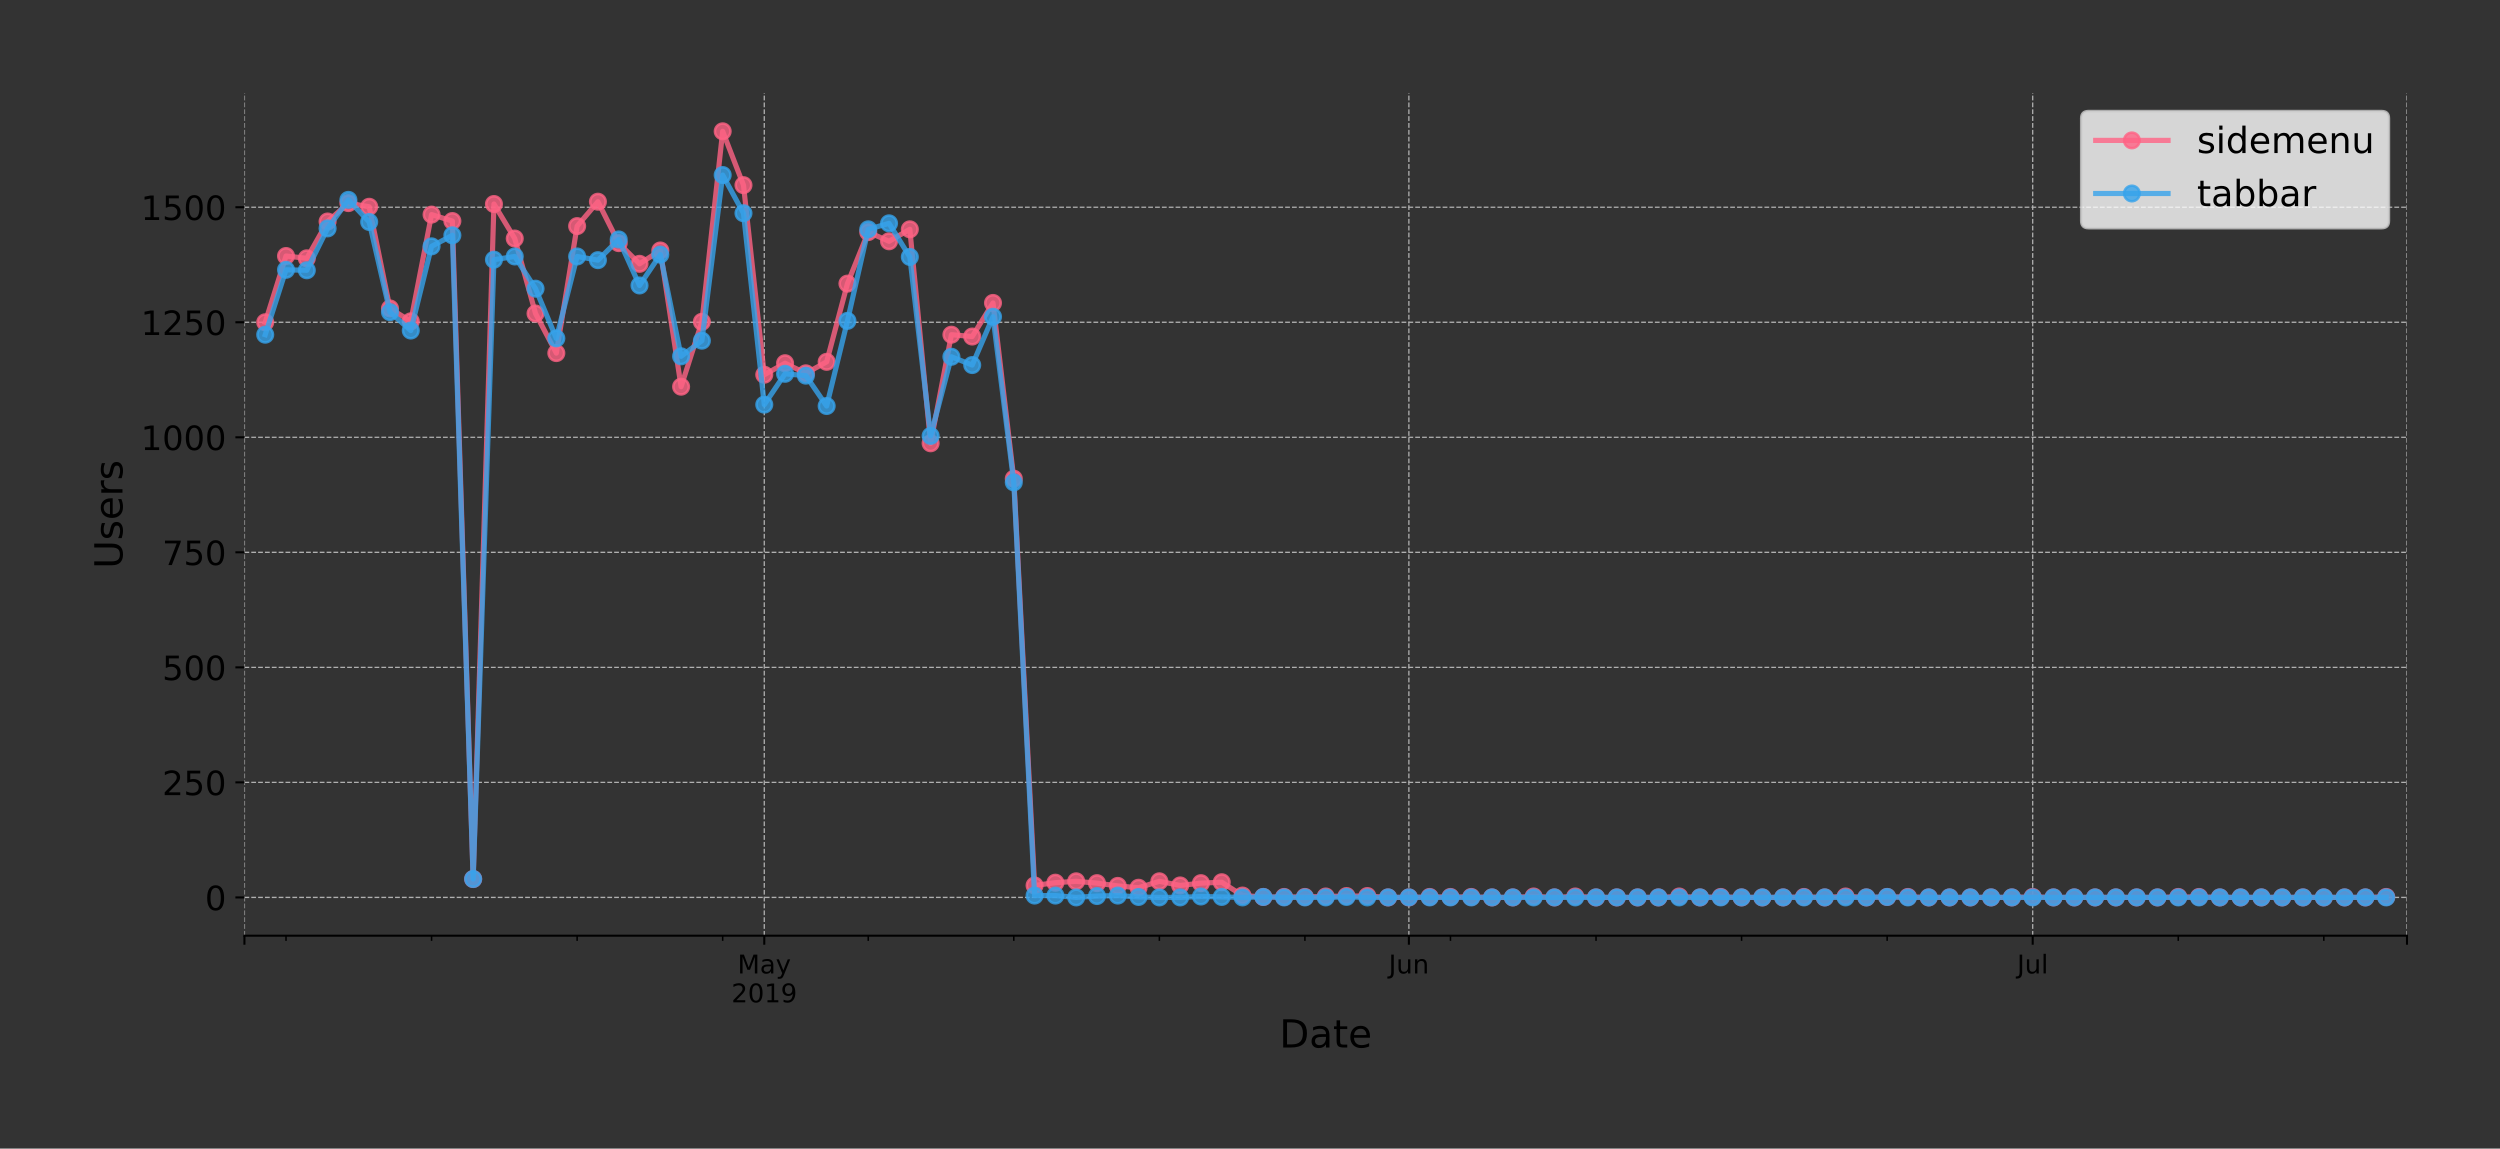 <?xml version="1.0" encoding="utf-8" standalone="no"?>
<!DOCTYPE svg PUBLIC "-//W3C//DTD SVG 1.1//EN"
  "http://www.w3.org/Graphics/SVG/1.1/DTD/svg11.dtd">
<!-- Created with matplotlib (https://matplotlib.org/) -->
<svg height="444.553pt" version="1.1" viewBox="0 0 967.602 444.553" width="967.602pt" xmlns="http://www.w3.org/2000/svg" xmlns:xlink="http://www.w3.org/1999/xlink">
 <rect x="0" y="0" width="967.602" height="444.553" fill="#333333" stroke="none"/>
 <defs>
  <style type="text/css">
*{stroke-linecap:butt;stroke-linejoin:round;}
  </style>
 </defs>
 <g id="figure_1">
  <g id="patch_1">
   <path d="M 0 444.553 
L 967.602 444.553 
L 967.602 -0 
L 0 -0 
z
" style="fill:none;"/>
  </g>
  <g id="axes_1">
   <g id="patch_2">
    <path d="M 94.602 362.16 
L 931.602 362.16 
L 931.602 36 
L 94.602 36 
z
" style="fill:none;"/>
   </g>
   <g id="matplotlib.axis_1">
    <g id="xtick_1">
     <g id="line2d_1">
      <path clip-path="url(#p6d62bf6102)" d="M 94.602 362.16 
L 94.602 36 
" style="fill:none;stroke:#b0b0b0;stroke-dasharray:1.85,0.8;stroke-dashoffset:0;stroke-width:0.5;"/>
     </g>
     <g id="line2d_2">
      <defs>
       <path d="M 0 0 
L 0 3.5 
" id="med7c9cd3b5" style="stroke:#000000;stroke-width:0.8;"/>
      </defs>
      <g>
       <use style="stroke:#000000;stroke-width:0.8;" x="94.602" xlink:href="#med7c9cd3b5" y="362.16"/>
      </g>
     </g>
    </g>
    <g id="xtick_2">
     <g id="line2d_3">
      <path clip-path="url(#p6d62bf6102)" d="M 295.804 362.16 
L 295.804 36 
" style="fill:none;stroke:#b0b0b0;stroke-dasharray:1.85,0.8;stroke-dashoffset:0;stroke-width:0.5;"/>
     </g>
     <g id="line2d_4">
      <g>
       <use style="stroke:#000000;stroke-width:0.8;" x="295.804" xlink:href="#med7c9cd3b5" y="362.16"/>
      </g>
     </g>
     <g id="text_1">
      <!-- May -->
      <defs>
       <path d="M 9.812 72.906 
L 24.516 72.906 
L 43.109 23.297 
L 61.812 72.906 
L 76.516 72.906 
L 76.516 0 
L 66.891 0 
L 66.891 64.016 
L 48.094 14.016 
L 38.188 14.016 
L 19.391 64.016 
L 19.391 0 
L 9.812 0 
z
" id="DejaVuSans-77"/>
       <path d="M 34.281 27.484 
Q 23.391 27.484 19.188 25 
Q 14.984 22.516 14.984 16.5 
Q 14.984 11.719 18.141 8.906 
Q 21.297 6.109 26.703 6.109 
Q 34.188 6.109 38.703 11.406 
Q 43.219 16.703 43.219 25.484 
L 43.219 27.484 
z
M 52.203 31.203 
L 52.203 0 
L 43.219 0 
L 43.219 8.297 
Q 40.141 3.328 35.547 0.953 
Q 30.953 -1.422 24.312 -1.422 
Q 15.922 -1.422 10.953 3.297 
Q 6 8.016 6 15.922 
Q 6 25.141 12.172 29.828 
Q 18.359 34.516 30.609 34.516 
L 43.219 34.516 
L 43.219 35.406 
Q 43.219 41.609 39.141 45 
Q 35.062 48.391 27.688 48.391 
Q 23 48.391 18.547 47.266 
Q 14.109 46.141 10.016 43.891 
L 10.016 52.203 
Q 14.938 54.109 19.578 55.047 
Q 24.219 56 28.609 56 
Q 40.484 56 46.344 49.844 
Q 52.203 43.703 52.203 31.203 
z
" id="DejaVuSans-97"/>
       <path d="M 32.172 -5.078 
Q 28.375 -14.844 24.75 -17.812 
Q 21.141 -20.797 15.094 -20.797 
L 7.906 -20.797 
L 7.906 -13.281 
L 13.188 -13.281 
Q 16.891 -13.281 18.938 -11.516 
Q 21 -9.766 23.484 -3.219 
L 25.094 0.875 
L 2.984 54.688 
L 12.5 54.688 
L 29.594 11.922 
L 46.688 54.688 
L 56.203 54.688 
z
" id="DejaVuSans-121"/>
      </defs>
      <g transform="translate(285.467 376.758)scale(0.1 -0.1)">
       <use xlink:href="#DejaVuSans-77"/>
       <use x="86.279" xlink:href="#DejaVuSans-97"/>
       <use x="147.559" xlink:href="#DejaVuSans-121"/>
      </g>
      <!-- 2019 -->
      <defs>
       <path d="M 19.188 8.297 
L 53.609 8.297 
L 53.609 0 
L 7.328 0 
L 7.328 8.297 
Q 12.938 14.109 22.625 23.891 
Q 32.328 33.688 34.812 36.531 
Q 39.547 41.844 41.422 45.531 
Q 43.312 49.219 43.312 52.781 
Q 43.312 58.594 39.234 62.25 
Q 35.156 65.922 28.609 65.922 
Q 23.969 65.922 18.812 64.312 
Q 13.672 62.703 7.812 59.422 
L 7.812 69.391 
Q 13.766 71.781 18.938 73 
Q 24.125 74.219 28.422 74.219 
Q 39.75 74.219 46.484 68.547 
Q 53.219 62.891 53.219 53.422 
Q 53.219 48.922 51.531 44.891 
Q 49.859 40.875 45.406 35.406 
Q 44.188 33.984 37.641 27.219 
Q 31.109 20.453 19.188 8.297 
z
" id="DejaVuSans-50"/>
       <path d="M 31.781 66.406 
Q 24.172 66.406 20.328 58.906 
Q 16.5 51.422 16.5 36.375 
Q 16.5 21.391 20.328 13.891 
Q 24.172 6.391 31.781 6.391 
Q 39.453 6.391 43.281 13.891 
Q 47.125 21.391 47.125 36.375 
Q 47.125 51.422 43.281 58.906 
Q 39.453 66.406 31.781 66.406 
z
M 31.781 74.219 
Q 44.047 74.219 50.516 64.516 
Q 56.984 54.828 56.984 36.375 
Q 56.984 17.969 50.516 8.266 
Q 44.047 -1.422 31.781 -1.422 
Q 19.531 -1.422 13.062 8.266 
Q 6.594 17.969 6.594 36.375 
Q 6.594 54.828 13.062 64.516 
Q 19.531 74.219 31.781 74.219 
z
" id="DejaVuSans-48"/>
       <path d="M 12.406 8.297 
L 28.516 8.297 
L 28.516 63.922 
L 10.984 60.406 
L 10.984 69.391 
L 28.422 72.906 
L 38.281 72.906 
L 38.281 8.297 
L 54.391 8.297 
L 54.391 0 
L 12.406 0 
z
" id="DejaVuSans-49"/>
       <path d="M 10.984 1.516 
L 10.984 10.5 
Q 14.703 8.734 18.5 7.812 
Q 22.312 6.891 25.984 6.891 
Q 35.75 6.891 40.891 13.453 
Q 46.047 20.016 46.781 33.406 
Q 43.953 29.203 39.594 26.953 
Q 35.25 24.703 29.984 24.703 
Q 19.047 24.703 12.672 31.312 
Q 6.297 37.938 6.297 49.422 
Q 6.297 60.641 12.938 67.422 
Q 19.578 74.219 30.609 74.219 
Q 43.266 74.219 49.922 64.516 
Q 56.594 54.828 56.594 36.375 
Q 56.594 19.141 48.406 8.859 
Q 40.234 -1.422 26.422 -1.422 
Q 22.703 -1.422 18.891 -0.688 
Q 15.094 0.047 10.984 1.516 
z
M 30.609 32.422 
Q 37.25 32.422 41.125 36.953 
Q 45.016 41.5 45.016 49.422 
Q 45.016 57.281 41.125 61.844 
Q 37.25 66.406 30.609 66.406 
Q 23.969 66.406 20.094 61.844 
Q 16.219 57.281 16.219 49.422 
Q 16.219 41.5 20.094 36.953 
Q 23.969 32.422 30.609 32.422 
z
" id="DejaVuSans-57"/>
      </defs>
      <g transform="translate(283.079 387.956)scale(0.1 -0.1)">
       <use xlink:href="#DejaVuSans-50"/>
       <use x="63.623" xlink:href="#DejaVuSans-48"/>
       <use x="127.246" xlink:href="#DejaVuSans-49"/>
       <use x="190.869" xlink:href="#DejaVuSans-57"/>
      </g>
     </g>
    </g>
    <g id="xtick_3">
     <g id="line2d_5">
      <path clip-path="url(#p6d62bf6102)" d="M 545.294 362.16 
L 545.294 36 
" style="fill:none;stroke:#b0b0b0;stroke-dasharray:1.85,0.8;stroke-dashoffset:0;stroke-width:0.5;"/>
     </g>
     <g id="line2d_6">
      <g>
       <use style="stroke:#000000;stroke-width:0.8;" x="545.294" xlink:href="#med7c9cd3b5" y="362.16"/>
      </g>
     </g>
     <g id="text_2">
      <!-- Jun -->
      <defs>
       <path d="M 9.812 72.906 
L 19.672 72.906 
L 19.672 5.078 
Q 19.672 -8.109 14.672 -14.062 
Q 9.672 -20.016 -1.422 -20.016 
L -5.172 -20.016 
L -5.172 -11.719 
L -2.094 -11.719 
Q 4.438 -11.719 7.125 -8.047 
Q 9.812 -4.391 9.812 5.078 
z
" id="DejaVuSans-74"/>
       <path d="M 8.5 21.578 
L 8.5 54.688 
L 17.484 54.688 
L 17.484 21.922 
Q 17.484 14.156 20.5 10.266 
Q 23.531 6.391 29.594 6.391 
Q 36.859 6.391 41.078 11.031 
Q 45.312 15.672 45.312 23.688 
L 45.312 54.688 
L 54.297 54.688 
L 54.297 0 
L 45.312 0 
L 45.312 8.406 
Q 42.047 3.422 37.719 1 
Q 33.406 -1.422 27.688 -1.422 
Q 18.266 -1.422 13.375 4.438 
Q 8.5 10.297 8.5 21.578 
z
M 31.109 56 
z
" id="DejaVuSans-117"/>
       <path d="M 54.891 33.016 
L 54.891 0 
L 45.906 0 
L 45.906 32.719 
Q 45.906 40.484 42.875 44.328 
Q 39.844 48.188 33.797 48.188 
Q 26.516 48.188 22.312 43.547 
Q 18.109 38.922 18.109 30.906 
L 18.109 0 
L 9.078 0 
L 9.078 54.688 
L 18.109 54.688 
L 18.109 46.188 
Q 21.344 51.125 25.703 53.562 
Q 30.078 56 35.797 56 
Q 45.219 56 50.047 50.172 
Q 54.891 44.344 54.891 33.016 
z
" id="DejaVuSans-110"/>
      </defs>
      <g transform="translate(537.482 376.758)scale(0.1 -0.1)">
       <use xlink:href="#DejaVuSans-74"/>
       <use x="29.492" xlink:href="#DejaVuSans-117"/>
       <use x="92.871" xlink:href="#DejaVuSans-110"/>
      </g>
     </g>
    </g>
    <g id="xtick_4">
     <g id="line2d_7">
      <path clip-path="url(#p6d62bf6102)" d="M 786.737 362.16 
L 786.737 36 
" style="fill:none;stroke:#b0b0b0;stroke-dasharray:1.85,0.8;stroke-dashoffset:0;stroke-width:0.5;"/>
     </g>
     <g id="line2d_8">
      <g>
       <use style="stroke:#000000;stroke-width:0.8;" x="786.737" xlink:href="#med7c9cd3b5" y="362.16"/>
      </g>
     </g>
     <g id="text_3">
      <!-- Jul -->
      <defs>
       <path d="M 9.422 75.984 
L 18.406 75.984 
L 18.406 0 
L 9.422 0 
z
" id="DejaVuSans-108"/>
      </defs>
      <g transform="translate(780.704 376.758)scale(0.1 -0.1)">
       <use xlink:href="#DejaVuSans-74"/>
       <use x="29.492" xlink:href="#DejaVuSans-117"/>
       <use x="92.871" xlink:href="#DejaVuSans-108"/>
      </g>
     </g>
    </g>
    <g id="xtick_5">
     <g id="line2d_9">
      <path clip-path="url(#p6d62bf6102)" d="M 931.602 362.16 
L 931.602 36 
" style="fill:none;stroke:#b0b0b0;stroke-dasharray:1.85,0.8;stroke-dashoffset:0;stroke-width:0.5;"/>
     </g>
     <g id="line2d_10">
      <g>
       <use style="stroke:#000000;stroke-width:0.8;" x="931.602" xlink:href="#med7c9cd3b5" y="362.16"/>
      </g>
     </g>
    </g>
    <g id="xtick_6">
     <g id="line2d_11">
      <defs>
       <path d="M 0 0 
L 0 2 
" id="me466ee2ce5" style="stroke:#000000;stroke-width:0.6;"/>
      </defs>
      <g>
       <use style="stroke:#000000;stroke-width:0.6;" x="110.698" xlink:href="#me466ee2ce5" y="362.16"/>
      </g>
     </g>
    </g>
    <g id="xtick_7">
     <g id="line2d_12">
      <g>
       <use style="stroke:#000000;stroke-width:0.6;" x="167.035" xlink:href="#me466ee2ce5" y="362.16"/>
      </g>
     </g>
    </g>
    <g id="xtick_8">
     <g id="line2d_13">
      <g>
       <use style="stroke:#000000;stroke-width:0.6;" x="223.371" xlink:href="#me466ee2ce5" y="362.16"/>
      </g>
     </g>
    </g>
    <g id="xtick_9">
     <g id="line2d_14">
      <g>
       <use style="stroke:#000000;stroke-width:0.6;" x="279.708" xlink:href="#me466ee2ce5" y="362.16"/>
      </g>
     </g>
    </g>
    <g id="xtick_10">
     <g id="line2d_15">
      <g>
       <use style="stroke:#000000;stroke-width:0.6;" x="336.044" xlink:href="#me466ee2ce5" y="362.16"/>
      </g>
     </g>
    </g>
    <g id="xtick_11">
     <g id="line2d_16">
      <g>
       <use style="stroke:#000000;stroke-width:0.6;" x="392.381" xlink:href="#me466ee2ce5" y="362.16"/>
      </g>
     </g>
    </g>
    <g id="xtick_12">
     <g id="line2d_17">
      <g>
       <use style="stroke:#000000;stroke-width:0.6;" x="448.718" xlink:href="#me466ee2ce5" y="362.16"/>
      </g>
     </g>
    </g>
    <g id="xtick_13">
     <g id="line2d_18">
      <g>
       <use style="stroke:#000000;stroke-width:0.6;" x="505.054" xlink:href="#me466ee2ce5" y="362.16"/>
      </g>
     </g>
    </g>
    <g id="xtick_14">
     <g id="line2d_19">
      <g>
       <use style="stroke:#000000;stroke-width:0.6;" x="561.391" xlink:href="#me466ee2ce5" y="362.16"/>
      </g>
     </g>
    </g>
    <g id="xtick_15">
     <g id="line2d_20">
      <g>
       <use style="stroke:#000000;stroke-width:0.6;" x="617.727" xlink:href="#me466ee2ce5" y="362.16"/>
      </g>
     </g>
    </g>
    <g id="xtick_16">
     <g id="line2d_21">
      <g>
       <use style="stroke:#000000;stroke-width:0.6;" x="674.064" xlink:href="#me466ee2ce5" y="362.16"/>
      </g>
     </g>
    </g>
    <g id="xtick_17">
     <g id="line2d_22">
      <g>
       <use style="stroke:#000000;stroke-width:0.6;" x="730.4" xlink:href="#me466ee2ce5" y="362.16"/>
      </g>
     </g>
    </g>
    <g id="xtick_18">
     <g id="line2d_23">
      <g>
       <use style="stroke:#000000;stroke-width:0.6;" x="843.073" xlink:href="#me466ee2ce5" y="362.16"/>
      </g>
     </g>
    </g>
    <g id="xtick_19">
     <g id="line2d_24">
      <g>
       <use style="stroke:#000000;stroke-width:0.6;" x="899.41" xlink:href="#me466ee2ce5" y="362.16"/>
      </g>
     </g>
    </g>
    <g id="text_4">
     <!-- Date -->
     <defs>
      <path d="M 19.672 64.797 
L 19.672 8.109 
L 31.594 8.109 
Q 46.688 8.109 53.688 14.938 
Q 60.688 21.781 60.688 36.531 
Q 60.688 51.172 53.688 57.984 
Q 46.688 64.797 31.594 64.797 
z
M 9.812 72.906 
L 30.078 72.906 
Q 51.266 72.906 61.172 64.094 
Q 71.094 55.281 71.094 36.531 
Q 71.094 17.672 61.125 8.828 
Q 51.172 0 30.078 0 
L 9.812 0 
z
" id="DejaVuSans-68"/>
      <path d="M 18.312 70.219 
L 18.312 54.688 
L 36.812 54.688 
L 36.812 47.703 
L 18.312 47.703 
L 18.312 18.016 
Q 18.312 11.328 20.141 9.422 
Q 21.969 7.516 27.594 7.516 
L 36.812 7.516 
L 36.812 0 
L 27.594 0 
Q 17.188 0 13.234 3.875 
Q 9.281 7.766 9.281 18.016 
L 9.281 47.703 
L 2.688 47.703 
L 2.688 54.688 
L 9.281 54.688 
L 9.281 70.219 
z
" id="DejaVuSans-116"/>
      <path d="M 56.203 29.594 
L 56.203 25.203 
L 14.891 25.203 
Q 15.484 15.922 20.484 11.062 
Q 25.484 6.203 34.422 6.203 
Q 39.594 6.203 44.453 7.469 
Q 49.312 8.734 54.109 11.281 
L 54.109 2.781 
Q 49.266 0.734 44.188 -0.344 
Q 39.109 -1.422 33.891 -1.422 
Q 20.797 -1.422 13.156 6.188 
Q 5.516 13.812 5.516 26.812 
Q 5.516 40.234 12.766 48.109 
Q 20.016 56 32.328 56 
Q 43.359 56 49.781 48.891 
Q 56.203 41.797 56.203 29.594 
z
M 47.219 32.234 
Q 47.125 39.594 43.094 43.984 
Q 39.062 48.391 32.422 48.391 
Q 24.906 48.391 20.391 44.141 
Q 15.875 39.891 15.188 32.172 
z
" id="DejaVuSans-101"/>
     </defs>
     <g transform="translate(495.176 405.434)scale(0.15 -0.15)">
      <use xlink:href="#DejaVuSans-68"/>
      <use x="77.002" xlink:href="#DejaVuSans-97"/>
      <use x="138.281" xlink:href="#DejaVuSans-116"/>
      <use x="177.49" xlink:href="#DejaVuSans-101"/>
     </g>
    </g>
   </g>
   <g id="matplotlib.axis_2">
    <g id="ytick_1">
     <g id="line2d_25">
      <path clip-path="url(#p6d62bf6102)" d="M 94.602 347.335 
L 931.602 347.335 
" style="fill:none;stroke:#b0b0b0;stroke-dasharray:1.85,0.8;stroke-dashoffset:0;stroke-width:0.5;"/>
     </g>
     <g id="line2d_26">
      <defs>
       <path d="M 0 0 
L -3.5 0 
" id="m7601a4b730" style="stroke:#000000;stroke-width:0.8;"/>
      </defs>
      <g>
       <use style="stroke:#000000;stroke-width:0.8;" x="94.602" xlink:href="#m7601a4b730" y="347.335"/>
      </g>
     </g>
     <g id="text_5">
      <!-- 0 -->
      <g transform="translate(79.331 352.274)scale(0.13 -0.13)">
       <use xlink:href="#DejaVuSans-48"/>
      </g>
     </g>
    </g>
    <g id="ytick_2">
     <g id="line2d_27">
      <path clip-path="url(#p6d62bf6102)" d="M 94.602 302.814 
L 931.602 302.814 
" style="fill:none;stroke:#b0b0b0;stroke-dasharray:1.85,0.8;stroke-dashoffset:0;stroke-width:0.5;"/>
     </g>
     <g id="line2d_28">
      <g>
       <use style="stroke:#000000;stroke-width:0.8;" x="94.602" xlink:href="#m7601a4b730" y="302.814"/>
      </g>
     </g>
     <g id="text_6">
      <!-- 250 -->
      <defs>
       <path d="M 10.797 72.906 
L 49.516 72.906 
L 49.516 64.594 
L 19.828 64.594 
L 19.828 46.734 
Q 21.969 47.469 24.109 47.828 
Q 26.266 48.188 28.422 48.188 
Q 40.625 48.188 47.75 41.5 
Q 54.891 34.812 54.891 23.391 
Q 54.891 11.625 47.562 5.094 
Q 40.234 -1.422 26.906 -1.422 
Q 22.312 -1.422 17.547 -0.641 
Q 12.797 0.141 7.719 1.703 
L 7.719 11.625 
Q 12.109 9.234 16.797 8.062 
Q 21.484 6.891 26.703 6.891 
Q 35.156 6.891 40.078 11.328 
Q 45.016 15.766 45.016 23.391 
Q 45.016 31 40.078 35.438 
Q 35.156 39.891 26.703 39.891 
Q 22.75 39.891 18.812 39.016 
Q 14.891 38.141 10.797 36.281 
z
" id="DejaVuSans-53"/>
      </defs>
      <g transform="translate(62.788 307.753)scale(0.13 -0.13)">
       <use xlink:href="#DejaVuSans-50"/>
       <use x="63.623" xlink:href="#DejaVuSans-53"/>
       <use x="127.246" xlink:href="#DejaVuSans-48"/>
      </g>
     </g>
    </g>
    <g id="ytick_3">
     <g id="line2d_29">
      <path clip-path="url(#p6d62bf6102)" d="M 94.602 258.293 
L 931.602 258.293 
" style="fill:none;stroke:#b0b0b0;stroke-dasharray:1.85,0.8;stroke-dashoffset:0;stroke-width:0.5;"/>
     </g>
     <g id="line2d_30">
      <g>
       <use style="stroke:#000000;stroke-width:0.8;" x="94.602" xlink:href="#m7601a4b730" y="258.293"/>
      </g>
     </g>
     <g id="text_7">
      <!-- 500 -->
      <g transform="translate(62.788 263.232)scale(0.13 -0.13)">
       <use xlink:href="#DejaVuSans-53"/>
       <use x="63.623" xlink:href="#DejaVuSans-48"/>
       <use x="127.246" xlink:href="#DejaVuSans-48"/>
      </g>
     </g>
    </g>
    <g id="ytick_4">
     <g id="line2d_31">
      <path clip-path="url(#p6d62bf6102)" d="M 94.602 213.772 
L 931.602 213.772 
" style="fill:none;stroke:#b0b0b0;stroke-dasharray:1.85,0.8;stroke-dashoffset:0;stroke-width:0.5;"/>
     </g>
     <g id="line2d_32">
      <g>
       <use style="stroke:#000000;stroke-width:0.8;" x="94.602" xlink:href="#m7601a4b730" y="213.772"/>
      </g>
     </g>
     <g id="text_8">
      <!-- 750 -->
      <defs>
       <path d="M 8.203 72.906 
L 55.078 72.906 
L 55.078 68.703 
L 28.609 0 
L 18.312 0 
L 43.219 64.594 
L 8.203 64.594 
z
" id="DejaVuSans-55"/>
      </defs>
      <g transform="translate(62.788 218.711)scale(0.13 -0.13)">
       <use xlink:href="#DejaVuSans-55"/>
       <use x="63.623" xlink:href="#DejaVuSans-53"/>
       <use x="127.246" xlink:href="#DejaVuSans-48"/>
      </g>
     </g>
    </g>
    <g id="ytick_5">
     <g id="line2d_33">
      <path clip-path="url(#p6d62bf6102)" d="M 94.602 169.251 
L 931.602 169.251 
" style="fill:none;stroke:#b0b0b0;stroke-dasharray:1.85,0.8;stroke-dashoffset:0;stroke-width:0.5;"/>
     </g>
     <g id="line2d_34">
      <g>
       <use style="stroke:#000000;stroke-width:0.8;" x="94.602" xlink:href="#m7601a4b730" y="169.251"/>
      </g>
     </g>
     <g id="text_9">
      <!-- 1000 -->
      <g transform="translate(54.517 174.19)scale(0.13 -0.13)">
       <use xlink:href="#DejaVuSans-49"/>
       <use x="63.623" xlink:href="#DejaVuSans-48"/>
       <use x="127.246" xlink:href="#DejaVuSans-48"/>
       <use x="190.869" xlink:href="#DejaVuSans-48"/>
      </g>
     </g>
    </g>
    <g id="ytick_6">
     <g id="line2d_35">
      <path clip-path="url(#p6d62bf6102)" d="M 94.602 124.73 
L 931.602 124.73 
" style="fill:none;stroke:#b0b0b0;stroke-dasharray:1.85,0.8;stroke-dashoffset:0;stroke-width:0.5;"/>
     </g>
     <g id="line2d_36">
      <g>
       <use style="stroke:#000000;stroke-width:0.8;" x="94.602" xlink:href="#m7601a4b730" y="124.73"/>
      </g>
     </g>
     <g id="text_10">
      <!-- 1250 -->
      <g transform="translate(54.517 129.669)scale(0.13 -0.13)">
       <use xlink:href="#DejaVuSans-49"/>
       <use x="63.623" xlink:href="#DejaVuSans-50"/>
       <use x="127.246" xlink:href="#DejaVuSans-53"/>
       <use x="190.869" xlink:href="#DejaVuSans-48"/>
      </g>
     </g>
    </g>
    <g id="ytick_7">
     <g id="line2d_37">
      <path clip-path="url(#p6d62bf6102)" d="M 94.602 80.209 
L 931.602 80.209 
" style="fill:none;stroke:#b0b0b0;stroke-dasharray:1.85,0.8;stroke-dashoffset:0;stroke-width:0.5;"/>
     </g>
     <g id="line2d_38">
      <g>
       <use style="stroke:#000000;stroke-width:0.8;" x="94.602" xlink:href="#m7601a4b730" y="80.209"/>
      </g>
     </g>
     <g id="text_11">
      <!-- 1500 -->
      <g transform="translate(54.517 85.148)scale(0.13 -0.13)">
       <use xlink:href="#DejaVuSans-49"/>
       <use x="63.623" xlink:href="#DejaVuSans-53"/>
       <use x="127.246" xlink:href="#DejaVuSans-48"/>
       <use x="190.869" xlink:href="#DejaVuSans-48"/>
      </g>
     </g>
    </g>
    <g id="text_12">
     <!-- Users -->
     <defs>
      <path d="M 8.688 72.906 
L 18.609 72.906 
L 18.609 28.609 
Q 18.609 16.891 22.844 11.734 
Q 27.094 6.594 36.625 6.594 
Q 46.094 6.594 50.344 11.734 
Q 54.594 16.891 54.594 28.609 
L 54.594 72.906 
L 64.5 72.906 
L 64.5 27.391 
Q 64.5 13.141 57.438 5.859 
Q 50.391 -1.422 36.625 -1.422 
Q 22.797 -1.422 15.734 5.859 
Q 8.688 13.141 8.688 27.391 
z
" id="DejaVuSans-85"/>
      <path d="M 44.281 53.078 
L 44.281 44.578 
Q 40.484 46.531 36.375 47.5 
Q 32.281 48.484 27.875 48.484 
Q 21.188 48.484 17.844 46.438 
Q 14.5 44.391 14.5 40.281 
Q 14.5 37.156 16.891 35.375 
Q 19.281 33.594 26.516 31.984 
L 29.594 31.297 
Q 39.156 29.25 43.188 25.516 
Q 47.219 21.781 47.219 15.094 
Q 47.219 7.469 41.188 3.016 
Q 35.156 -1.422 24.609 -1.422 
Q 20.219 -1.422 15.453 -0.562 
Q 10.688 0.297 5.422 2 
L 5.422 11.281 
Q 10.406 8.688 15.234 7.391 
Q 20.062 6.109 24.812 6.109 
Q 31.156 6.109 34.562 8.281 
Q 37.984 10.453 37.984 14.406 
Q 37.984 18.062 35.516 20.016 
Q 33.062 21.969 24.703 23.781 
L 21.578 24.516 
Q 13.234 26.266 9.516 29.906 
Q 5.812 33.547 5.812 39.891 
Q 5.812 47.609 11.281 51.797 
Q 16.75 56 26.812 56 
Q 31.781 56 36.172 55.266 
Q 40.578 54.547 44.281 53.078 
z
" id="DejaVuSans-115"/>
      <path d="M 41.109 46.297 
Q 39.594 47.172 37.812 47.578 
Q 36.031 48 33.891 48 
Q 26.266 48 22.188 43.047 
Q 18.109 38.094 18.109 28.812 
L 18.109 0 
L 9.078 0 
L 9.078 54.688 
L 18.109 54.688 
L 18.109 46.188 
Q 20.953 51.172 25.484 53.578 
Q 30.031 56 36.531 56 
Q 37.453 56 38.578 55.875 
Q 39.703 55.766 41.062 55.516 
z
" id="DejaVuSans-114"/>
     </defs>
     <g transform="translate(47.398 220.081)rotate(-90)scale(0.15 -0.15)">
      <use xlink:href="#DejaVuSans-85"/>
      <use x="73.193" xlink:href="#DejaVuSans-115"/>
      <use x="125.293" xlink:href="#DejaVuSans-101"/>
      <use x="186.816" xlink:href="#DejaVuSans-114"/>
      <use x="227.93" xlink:href="#DejaVuSans-115"/>
     </g>
    </g>
   </g>
   <g id="line2d_39">
    <path clip-path="url(#p6d62bf6102)" d="M 102.65 124.73 
L 110.698 99.086 
L 118.746 99.977 
L 126.794 85.73 
L 134.843 78.606 
L 142.891 80.031 
L 150.939 119.388 
L 158.987 124.374 
L 167.035 83.059 
L 175.083 85.552 
L 183.131 340.211 
L 191.179 78.963 
L 199.227 92.319 
L 207.275 121.347 
L 215.323 136.662 
L 223.371 87.511 
L 231.419 78.072 
L 239.468 94.1 
L 247.516 102.114 
L 255.564 96.949 
L 263.612 149.662 
L 271.66 124.552 
L 279.708 50.825 
L 287.756 71.661 
L 295.804 145.032 
L 303.852 140.58 
L 311.9 144.497 
L 319.948 140.045 
L 327.996 109.771 
L 336.044 89.826 
L 344.093 93.387 
L 352.141 88.757 
L 360.189 171.566 
L 368.237 129.538 
L 376.285 130.251 
L 384.333 117.251 
L 392.381 185.279 
L 400.429 342.704 
L 408.477 341.636 
L 416.525 341.102 
L 424.573 341.814 
L 432.621 342.882 
L 440.669 343.595 
L 448.718 341.102 
L 456.766 342.704 
L 464.814 341.814 
L 472.862 341.458 
L 480.91 346.622 
L 488.958 347.156 
L 497.006 347.156 
L 505.054 347.156 
L 513.102 346.978 
L 521.15 346.8 
L 529.198 346.8 
L 537.246 347.335 
L 545.294 347.335 
L 553.343 347.156 
L 561.391 347.156 
L 569.439 347.156 
L 577.487 347.335 
L 585.535 347.335 
L 593.583 346.978 
L 601.631 347.335 
L 609.679 346.978 
L 617.727 347.335 
L 625.775 347.335 
L 633.823 347.335 
L 641.871 347.335 
L 649.919 346.978 
L 657.968 347.335 
L 666.016 347.156 
L 674.064 347.335 
L 682.112 347.335 
L 690.16 347.335 
L 698.208 347.156 
L 706.256 347.335 
L 714.304 346.978 
L 722.352 347.335 
L 730.4 347.156 
L 738.448 347.156 
L 746.496 347.335 
L 754.544 347.335 
L 762.593 347.335 
L 770.641 347.335 
L 778.689 347.335 
L 786.737 347.156 
L 794.785 347.335 
L 802.833 347.335 
L 810.881 347.335 
L 818.929 347.335 
L 826.977 347.335 
L 835.025 347.335 
L 843.073 347.156 
L 851.121 347.156 
L 859.169 347.335 
L 867.218 347.335 
L 875.266 347.335 
L 883.314 347.335 
L 891.362 347.335 
L 899.41 347.335 
L 907.458 347.335 
L 915.506 347.335 
L 923.554 347.156 
" style="fill:none;stroke:#ff6384;stroke-linecap:square;stroke-opacity:0.8;stroke-width:2;"/>
    <defs>
     <path d="M 0 3 
C 0.796 3 1.559 2.684 2.121 2.121 
C 2.684 1.559 3 0.796 3 0 
C 3 -0.796 2.684 -1.559 2.121 -2.121 
C 1.559 -2.684 0.796 -3 0 -3 
C -0.796 -3 -1.559 -2.684 -2.121 -2.121 
C -2.684 -1.559 -3 -0.796 -3 0 
C -3 0.796 -2.684 1.559 -2.121 2.121 
C -1.559 2.684 -0.796 3 0 3 
z
" id="m17f9c00627" style="stroke:#ff6384;stroke-opacity:0.8;"/>
    </defs>
    <g clip-path="url(#p6d62bf6102)">
     <use style="fill:#ff6384;fill-opacity:0.8;stroke:#ff6384;stroke-opacity:0.8;" x="102.65" xlink:href="#m17f9c00627" y="124.73"/>
     <use style="fill:#ff6384;fill-opacity:0.8;stroke:#ff6384;stroke-opacity:0.8;" x="110.698" xlink:href="#m17f9c00627" y="99.086"/>
     <use style="fill:#ff6384;fill-opacity:0.8;stroke:#ff6384;stroke-opacity:0.8;" x="118.746" xlink:href="#m17f9c00627" y="99.977"/>
     <use style="fill:#ff6384;fill-opacity:0.8;stroke:#ff6384;stroke-opacity:0.8;" x="126.794" xlink:href="#m17f9c00627" y="85.73"/>
     <use style="fill:#ff6384;fill-opacity:0.8;stroke:#ff6384;stroke-opacity:0.8;" x="134.843" xlink:href="#m17f9c00627" y="78.606"/>
     <use style="fill:#ff6384;fill-opacity:0.8;stroke:#ff6384;stroke-opacity:0.8;" x="142.891" xlink:href="#m17f9c00627" y="80.031"/>
     <use style="fill:#ff6384;fill-opacity:0.8;stroke:#ff6384;stroke-opacity:0.8;" x="150.939" xlink:href="#m17f9c00627" y="119.388"/>
     <use style="fill:#ff6384;fill-opacity:0.8;stroke:#ff6384;stroke-opacity:0.8;" x="158.987" xlink:href="#m17f9c00627" y="124.374"/>
     <use style="fill:#ff6384;fill-opacity:0.8;stroke:#ff6384;stroke-opacity:0.8;" x="167.035" xlink:href="#m17f9c00627" y="83.059"/>
     <use style="fill:#ff6384;fill-opacity:0.8;stroke:#ff6384;stroke-opacity:0.8;" x="175.083" xlink:href="#m17f9c00627" y="85.552"/>
     <use style="fill:#ff6384;fill-opacity:0.8;stroke:#ff6384;stroke-opacity:0.8;" x="183.131" xlink:href="#m17f9c00627" y="340.211"/>
     <use style="fill:#ff6384;fill-opacity:0.8;stroke:#ff6384;stroke-opacity:0.8;" x="191.179" xlink:href="#m17f9c00627" y="78.963"/>
     <use style="fill:#ff6384;fill-opacity:0.8;stroke:#ff6384;stroke-opacity:0.8;" x="199.227" xlink:href="#m17f9c00627" y="92.319"/>
     <use style="fill:#ff6384;fill-opacity:0.8;stroke:#ff6384;stroke-opacity:0.8;" x="207.275" xlink:href="#m17f9c00627" y="121.347"/>
     <use style="fill:#ff6384;fill-opacity:0.8;stroke:#ff6384;stroke-opacity:0.8;" x="215.323" xlink:href="#m17f9c00627" y="136.662"/>
     <use style="fill:#ff6384;fill-opacity:0.8;stroke:#ff6384;stroke-opacity:0.8;" x="223.371" xlink:href="#m17f9c00627" y="87.511"/>
     <use style="fill:#ff6384;fill-opacity:0.8;stroke:#ff6384;stroke-opacity:0.8;" x="231.419" xlink:href="#m17f9c00627" y="78.072"/>
     <use style="fill:#ff6384;fill-opacity:0.8;stroke:#ff6384;stroke-opacity:0.8;" x="239.468" xlink:href="#m17f9c00627" y="94.1"/>
     <use style="fill:#ff6384;fill-opacity:0.8;stroke:#ff6384;stroke-opacity:0.8;" x="247.516" xlink:href="#m17f9c00627" y="102.114"/>
     <use style="fill:#ff6384;fill-opacity:0.8;stroke:#ff6384;stroke-opacity:0.8;" x="255.564" xlink:href="#m17f9c00627" y="96.949"/>
     <use style="fill:#ff6384;fill-opacity:0.8;stroke:#ff6384;stroke-opacity:0.8;" x="263.612" xlink:href="#m17f9c00627" y="149.662"/>
     <use style="fill:#ff6384;fill-opacity:0.8;stroke:#ff6384;stroke-opacity:0.8;" x="271.66" xlink:href="#m17f9c00627" y="124.552"/>
     <use style="fill:#ff6384;fill-opacity:0.8;stroke:#ff6384;stroke-opacity:0.8;" x="279.708" xlink:href="#m17f9c00627" y="50.825"/>
     <use style="fill:#ff6384;fill-opacity:0.8;stroke:#ff6384;stroke-opacity:0.8;" x="287.756" xlink:href="#m17f9c00627" y="71.661"/>
     <use style="fill:#ff6384;fill-opacity:0.8;stroke:#ff6384;stroke-opacity:0.8;" x="295.804" xlink:href="#m17f9c00627" y="145.032"/>
     <use style="fill:#ff6384;fill-opacity:0.8;stroke:#ff6384;stroke-opacity:0.8;" x="303.852" xlink:href="#m17f9c00627" y="140.58"/>
     <use style="fill:#ff6384;fill-opacity:0.8;stroke:#ff6384;stroke-opacity:0.8;" x="311.9" xlink:href="#m17f9c00627" y="144.497"/>
     <use style="fill:#ff6384;fill-opacity:0.8;stroke:#ff6384;stroke-opacity:0.8;" x="319.948" xlink:href="#m17f9c00627" y="140.045"/>
     <use style="fill:#ff6384;fill-opacity:0.8;stroke:#ff6384;stroke-opacity:0.8;" x="327.996" xlink:href="#m17f9c00627" y="109.771"/>
     <use style="fill:#ff6384;fill-opacity:0.8;stroke:#ff6384;stroke-opacity:0.8;" x="336.044" xlink:href="#m17f9c00627" y="89.826"/>
     <use style="fill:#ff6384;fill-opacity:0.8;stroke:#ff6384;stroke-opacity:0.8;" x="344.093" xlink:href="#m17f9c00627" y="93.387"/>
     <use style="fill:#ff6384;fill-opacity:0.8;stroke:#ff6384;stroke-opacity:0.8;" x="352.141" xlink:href="#m17f9c00627" y="88.757"/>
     <use style="fill:#ff6384;fill-opacity:0.8;stroke:#ff6384;stroke-opacity:0.8;" x="360.189" xlink:href="#m17f9c00627" y="171.566"/>
     <use style="fill:#ff6384;fill-opacity:0.8;stroke:#ff6384;stroke-opacity:0.8;" x="368.237" xlink:href="#m17f9c00627" y="129.538"/>
     <use style="fill:#ff6384;fill-opacity:0.8;stroke:#ff6384;stroke-opacity:0.8;" x="376.285" xlink:href="#m17f9c00627" y="130.251"/>
     <use style="fill:#ff6384;fill-opacity:0.8;stroke:#ff6384;stroke-opacity:0.8;" x="384.333" xlink:href="#m17f9c00627" y="117.251"/>
     <use style="fill:#ff6384;fill-opacity:0.8;stroke:#ff6384;stroke-opacity:0.8;" x="392.381" xlink:href="#m17f9c00627" y="185.279"/>
     <use style="fill:#ff6384;fill-opacity:0.8;stroke:#ff6384;stroke-opacity:0.8;" x="400.429" xlink:href="#m17f9c00627" y="342.704"/>
     <use style="fill:#ff6384;fill-opacity:0.8;stroke:#ff6384;stroke-opacity:0.8;" x="408.477" xlink:href="#m17f9c00627" y="341.636"/>
     <use style="fill:#ff6384;fill-opacity:0.8;stroke:#ff6384;stroke-opacity:0.8;" x="416.525" xlink:href="#m17f9c00627" y="341.102"/>
     <use style="fill:#ff6384;fill-opacity:0.8;stroke:#ff6384;stroke-opacity:0.8;" x="424.573" xlink:href="#m17f9c00627" y="341.814"/>
     <use style="fill:#ff6384;fill-opacity:0.8;stroke:#ff6384;stroke-opacity:0.8;" x="432.621" xlink:href="#m17f9c00627" y="342.882"/>
     <use style="fill:#ff6384;fill-opacity:0.8;stroke:#ff6384;stroke-opacity:0.8;" x="440.669" xlink:href="#m17f9c00627" y="343.595"/>
     <use style="fill:#ff6384;fill-opacity:0.8;stroke:#ff6384;stroke-opacity:0.8;" x="448.718" xlink:href="#m17f9c00627" y="341.102"/>
     <use style="fill:#ff6384;fill-opacity:0.8;stroke:#ff6384;stroke-opacity:0.8;" x="456.766" xlink:href="#m17f9c00627" y="342.704"/>
     <use style="fill:#ff6384;fill-opacity:0.8;stroke:#ff6384;stroke-opacity:0.8;" x="464.814" xlink:href="#m17f9c00627" y="341.814"/>
     <use style="fill:#ff6384;fill-opacity:0.8;stroke:#ff6384;stroke-opacity:0.8;" x="472.862" xlink:href="#m17f9c00627" y="341.458"/>
     <use style="fill:#ff6384;fill-opacity:0.8;stroke:#ff6384;stroke-opacity:0.8;" x="480.91" xlink:href="#m17f9c00627" y="346.622"/>
     <use style="fill:#ff6384;fill-opacity:0.8;stroke:#ff6384;stroke-opacity:0.8;" x="488.958" xlink:href="#m17f9c00627" y="347.156"/>
     <use style="fill:#ff6384;fill-opacity:0.8;stroke:#ff6384;stroke-opacity:0.8;" x="497.006" xlink:href="#m17f9c00627" y="347.156"/>
     <use style="fill:#ff6384;fill-opacity:0.8;stroke:#ff6384;stroke-opacity:0.8;" x="505.054" xlink:href="#m17f9c00627" y="347.156"/>
     <use style="fill:#ff6384;fill-opacity:0.8;stroke:#ff6384;stroke-opacity:0.8;" x="513.102" xlink:href="#m17f9c00627" y="346.978"/>
     <use style="fill:#ff6384;fill-opacity:0.8;stroke:#ff6384;stroke-opacity:0.8;" x="521.15" xlink:href="#m17f9c00627" y="346.8"/>
     <use style="fill:#ff6384;fill-opacity:0.8;stroke:#ff6384;stroke-opacity:0.8;" x="529.198" xlink:href="#m17f9c00627" y="346.8"/>
     <use style="fill:#ff6384;fill-opacity:0.8;stroke:#ff6384;stroke-opacity:0.8;" x="537.246" xlink:href="#m17f9c00627" y="347.335"/>
     <use style="fill:#ff6384;fill-opacity:0.8;stroke:#ff6384;stroke-opacity:0.8;" x="545.294" xlink:href="#m17f9c00627" y="347.335"/>
     <use style="fill:#ff6384;fill-opacity:0.8;stroke:#ff6384;stroke-opacity:0.8;" x="553.343" xlink:href="#m17f9c00627" y="347.156"/>
     <use style="fill:#ff6384;fill-opacity:0.8;stroke:#ff6384;stroke-opacity:0.8;" x="561.391" xlink:href="#m17f9c00627" y="347.156"/>
     <use style="fill:#ff6384;fill-opacity:0.8;stroke:#ff6384;stroke-opacity:0.8;" x="569.439" xlink:href="#m17f9c00627" y="347.156"/>
     <use style="fill:#ff6384;fill-opacity:0.8;stroke:#ff6384;stroke-opacity:0.8;" x="577.487" xlink:href="#m17f9c00627" y="347.335"/>
     <use style="fill:#ff6384;fill-opacity:0.8;stroke:#ff6384;stroke-opacity:0.8;" x="585.535" xlink:href="#m17f9c00627" y="347.335"/>
     <use style="fill:#ff6384;fill-opacity:0.8;stroke:#ff6384;stroke-opacity:0.8;" x="593.583" xlink:href="#m17f9c00627" y="346.978"/>
     <use style="fill:#ff6384;fill-opacity:0.8;stroke:#ff6384;stroke-opacity:0.8;" x="601.631" xlink:href="#m17f9c00627" y="347.335"/>
     <use style="fill:#ff6384;fill-opacity:0.8;stroke:#ff6384;stroke-opacity:0.8;" x="609.679" xlink:href="#m17f9c00627" y="346.978"/>
     <use style="fill:#ff6384;fill-opacity:0.8;stroke:#ff6384;stroke-opacity:0.8;" x="617.727" xlink:href="#m17f9c00627" y="347.335"/>
     <use style="fill:#ff6384;fill-opacity:0.8;stroke:#ff6384;stroke-opacity:0.8;" x="625.775" xlink:href="#m17f9c00627" y="347.335"/>
     <use style="fill:#ff6384;fill-opacity:0.8;stroke:#ff6384;stroke-opacity:0.8;" x="633.823" xlink:href="#m17f9c00627" y="347.335"/>
     <use style="fill:#ff6384;fill-opacity:0.8;stroke:#ff6384;stroke-opacity:0.8;" x="641.871" xlink:href="#m17f9c00627" y="347.335"/>
     <use style="fill:#ff6384;fill-opacity:0.8;stroke:#ff6384;stroke-opacity:0.8;" x="649.919" xlink:href="#m17f9c00627" y="346.978"/>
     <use style="fill:#ff6384;fill-opacity:0.8;stroke:#ff6384;stroke-opacity:0.8;" x="657.968" xlink:href="#m17f9c00627" y="347.335"/>
     <use style="fill:#ff6384;fill-opacity:0.8;stroke:#ff6384;stroke-opacity:0.8;" x="666.016" xlink:href="#m17f9c00627" y="347.156"/>
     <use style="fill:#ff6384;fill-opacity:0.8;stroke:#ff6384;stroke-opacity:0.8;" x="674.064" xlink:href="#m17f9c00627" y="347.335"/>
     <use style="fill:#ff6384;fill-opacity:0.8;stroke:#ff6384;stroke-opacity:0.8;" x="682.112" xlink:href="#m17f9c00627" y="347.335"/>
     <use style="fill:#ff6384;fill-opacity:0.8;stroke:#ff6384;stroke-opacity:0.8;" x="690.16" xlink:href="#m17f9c00627" y="347.335"/>
     <use style="fill:#ff6384;fill-opacity:0.8;stroke:#ff6384;stroke-opacity:0.8;" x="698.208" xlink:href="#m17f9c00627" y="347.156"/>
     <use style="fill:#ff6384;fill-opacity:0.8;stroke:#ff6384;stroke-opacity:0.8;" x="706.256" xlink:href="#m17f9c00627" y="347.335"/>
     <use style="fill:#ff6384;fill-opacity:0.8;stroke:#ff6384;stroke-opacity:0.8;" x="714.304" xlink:href="#m17f9c00627" y="346.978"/>
     <use style="fill:#ff6384;fill-opacity:0.8;stroke:#ff6384;stroke-opacity:0.8;" x="722.352" xlink:href="#m17f9c00627" y="347.335"/>
     <use style="fill:#ff6384;fill-opacity:0.8;stroke:#ff6384;stroke-opacity:0.8;" x="730.4" xlink:href="#m17f9c00627" y="347.156"/>
     <use style="fill:#ff6384;fill-opacity:0.8;stroke:#ff6384;stroke-opacity:0.8;" x="738.448" xlink:href="#m17f9c00627" y="347.156"/>
     <use style="fill:#ff6384;fill-opacity:0.8;stroke:#ff6384;stroke-opacity:0.8;" x="746.496" xlink:href="#m17f9c00627" y="347.335"/>
     <use style="fill:#ff6384;fill-opacity:0.8;stroke:#ff6384;stroke-opacity:0.8;" x="754.544" xlink:href="#m17f9c00627" y="347.335"/>
     <use style="fill:#ff6384;fill-opacity:0.8;stroke:#ff6384;stroke-opacity:0.8;" x="762.593" xlink:href="#m17f9c00627" y="347.335"/>
     <use style="fill:#ff6384;fill-opacity:0.8;stroke:#ff6384;stroke-opacity:0.8;" x="770.641" xlink:href="#m17f9c00627" y="347.335"/>
     <use style="fill:#ff6384;fill-opacity:0.8;stroke:#ff6384;stroke-opacity:0.8;" x="778.689" xlink:href="#m17f9c00627" y="347.335"/>
     <use style="fill:#ff6384;fill-opacity:0.8;stroke:#ff6384;stroke-opacity:0.8;" x="786.737" xlink:href="#m17f9c00627" y="347.156"/>
     <use style="fill:#ff6384;fill-opacity:0.8;stroke:#ff6384;stroke-opacity:0.8;" x="794.785" xlink:href="#m17f9c00627" y="347.335"/>
     <use style="fill:#ff6384;fill-opacity:0.8;stroke:#ff6384;stroke-opacity:0.8;" x="802.833" xlink:href="#m17f9c00627" y="347.335"/>
     <use style="fill:#ff6384;fill-opacity:0.8;stroke:#ff6384;stroke-opacity:0.8;" x="810.881" xlink:href="#m17f9c00627" y="347.335"/>
     <use style="fill:#ff6384;fill-opacity:0.8;stroke:#ff6384;stroke-opacity:0.8;" x="818.929" xlink:href="#m17f9c00627" y="347.335"/>
     <use style="fill:#ff6384;fill-opacity:0.8;stroke:#ff6384;stroke-opacity:0.8;" x="826.977" xlink:href="#m17f9c00627" y="347.335"/>
     <use style="fill:#ff6384;fill-opacity:0.8;stroke:#ff6384;stroke-opacity:0.8;" x="835.025" xlink:href="#m17f9c00627" y="347.335"/>
     <use style="fill:#ff6384;fill-opacity:0.8;stroke:#ff6384;stroke-opacity:0.8;" x="843.073" xlink:href="#m17f9c00627" y="347.156"/>
     <use style="fill:#ff6384;fill-opacity:0.8;stroke:#ff6384;stroke-opacity:0.8;" x="851.121" xlink:href="#m17f9c00627" y="347.156"/>
     <use style="fill:#ff6384;fill-opacity:0.8;stroke:#ff6384;stroke-opacity:0.8;" x="859.169" xlink:href="#m17f9c00627" y="347.335"/>
     <use style="fill:#ff6384;fill-opacity:0.8;stroke:#ff6384;stroke-opacity:0.8;" x="867.218" xlink:href="#m17f9c00627" y="347.335"/>
     <use style="fill:#ff6384;fill-opacity:0.8;stroke:#ff6384;stroke-opacity:0.8;" x="875.266" xlink:href="#m17f9c00627" y="347.335"/>
     <use style="fill:#ff6384;fill-opacity:0.8;stroke:#ff6384;stroke-opacity:0.8;" x="883.314" xlink:href="#m17f9c00627" y="347.335"/>
     <use style="fill:#ff6384;fill-opacity:0.8;stroke:#ff6384;stroke-opacity:0.8;" x="891.362" xlink:href="#m17f9c00627" y="347.335"/>
     <use style="fill:#ff6384;fill-opacity:0.8;stroke:#ff6384;stroke-opacity:0.8;" x="899.41" xlink:href="#m17f9c00627" y="347.335"/>
     <use style="fill:#ff6384;fill-opacity:0.8;stroke:#ff6384;stroke-opacity:0.8;" x="907.458" xlink:href="#m17f9c00627" y="347.335"/>
     <use style="fill:#ff6384;fill-opacity:0.8;stroke:#ff6384;stroke-opacity:0.8;" x="915.506" xlink:href="#m17f9c00627" y="347.335"/>
     <use style="fill:#ff6384;fill-opacity:0.8;stroke:#ff6384;stroke-opacity:0.8;" x="923.554" xlink:href="#m17f9c00627" y="347.156"/>
    </g>
   </g>
   <g id="line2d_40">
    <path clip-path="url(#p6d62bf6102)" d="M 102.65 129.538 
L 110.698 104.429 
L 118.746 104.607 
L 126.794 88.401 
L 134.843 77.36 
L 142.891 85.908 
L 150.939 120.812 
L 158.987 127.936 
L 167.035 95.346 
L 175.083 91.072 
L 183.131 340.211 
L 191.179 100.511 
L 199.227 99.264 
L 207.275 111.73 
L 215.323 130.963 
L 223.371 99.264 
L 231.419 100.689 
L 239.468 92.675 
L 247.516 110.483 
L 255.564 98.552 
L 263.612 137.908 
L 271.66 131.853 
L 279.708 67.743 
L 287.756 82.524 
L 295.804 156.607 
L 303.852 144.675 
L 311.9 145.388 
L 319.948 157.141 
L 327.996 124.196 
L 336.044 88.757 
L 344.093 86.442 
L 352.141 99.442 
L 360.189 168.717 
L 368.237 138.086 
L 376.285 141.292 
L 384.333 122.593 
L 392.381 186.703 
L 400.429 346.622 
L 408.477 346.622 
L 416.525 347.335 
L 424.573 346.8 
L 432.621 346.622 
L 440.669 347.156 
L 448.718 347.335 
L 456.766 347.335 
L 464.814 346.978 
L 472.862 347.156 
L 480.91 347.335 
L 488.958 347.156 
L 497.006 347.335 
L 505.054 347.335 
L 513.102 347.335 
L 521.15 347.156 
L 529.198 347.335 
L 537.246 347.335 
L 545.294 347.335 
L 553.343 347.335 
L 561.391 347.335 
L 569.439 347.335 
L 577.487 347.335 
L 585.535 347.335 
L 593.583 347.335 
L 601.631 347.335 
L 609.679 347.335 
L 617.727 347.335 
L 625.775 347.335 
L 633.823 347.335 
L 641.871 347.335 
L 649.919 347.335 
L 657.968 347.335 
L 666.016 347.335 
L 674.064 347.335 
L 682.112 347.335 
L 690.16 347.335 
L 698.208 347.335 
L 706.256 347.335 
L 714.304 347.335 
L 722.352 347.335 
L 730.4 347.156 
L 738.448 347.335 
L 746.496 347.335 
L 754.544 347.335 
L 762.593 347.335 
L 770.641 347.335 
L 778.689 347.335 
L 786.737 347.335 
L 794.785 347.335 
L 802.833 347.335 
L 810.881 347.335 
L 818.929 347.335 
L 826.977 347.335 
L 835.025 347.335 
L 843.073 347.335 
L 851.121 347.335 
L 859.169 347.335 
L 867.218 347.335 
L 875.266 347.335 
L 883.314 347.335 
L 891.362 347.335 
L 899.41 347.335 
L 907.458 347.335 
L 915.506 347.335 
L 923.554 347.335 
" style="fill:none;stroke:#36a2eb;stroke-linecap:square;stroke-opacity:0.8;stroke-width:2;"/>
    <defs>
     <path d="M 0 3 
C 0.796 3 1.559 2.684 2.121 2.121 
C 2.684 1.559 3 0.796 3 0 
C 3 -0.796 2.684 -1.559 2.121 -2.121 
C 1.559 -2.684 0.796 -3 0 -3 
C -0.796 -3 -1.559 -2.684 -2.121 -2.121 
C -2.684 -1.559 -3 -0.796 -3 0 
C -3 0.796 -2.684 1.559 -2.121 2.121 
C -1.559 2.684 -0.796 3 0 3 
z
" id="m01adfeb355" style="stroke:#36a2eb;stroke-opacity:0.8;"/>
    </defs>
    <g clip-path="url(#p6d62bf6102)">
     <use style="fill:#36a2eb;fill-opacity:0.8;stroke:#36a2eb;stroke-opacity:0.8;" x="102.65" xlink:href="#m01adfeb355" y="129.538"/>
     <use style="fill:#36a2eb;fill-opacity:0.8;stroke:#36a2eb;stroke-opacity:0.8;" x="110.698" xlink:href="#m01adfeb355" y="104.429"/>
     <use style="fill:#36a2eb;fill-opacity:0.8;stroke:#36a2eb;stroke-opacity:0.8;" x="118.746" xlink:href="#m01adfeb355" y="104.607"/>
     <use style="fill:#36a2eb;fill-opacity:0.8;stroke:#36a2eb;stroke-opacity:0.8;" x="126.794" xlink:href="#m01adfeb355" y="88.401"/>
     <use style="fill:#36a2eb;fill-opacity:0.8;stroke:#36a2eb;stroke-opacity:0.8;" x="134.843" xlink:href="#m01adfeb355" y="77.36"/>
     <use style="fill:#36a2eb;fill-opacity:0.8;stroke:#36a2eb;stroke-opacity:0.8;" x="142.891" xlink:href="#m01adfeb355" y="85.908"/>
     <use style="fill:#36a2eb;fill-opacity:0.8;stroke:#36a2eb;stroke-opacity:0.8;" x="150.939" xlink:href="#m01adfeb355" y="120.812"/>
     <use style="fill:#36a2eb;fill-opacity:0.8;stroke:#36a2eb;stroke-opacity:0.8;" x="158.987" xlink:href="#m01adfeb355" y="127.936"/>
     <use style="fill:#36a2eb;fill-opacity:0.8;stroke:#36a2eb;stroke-opacity:0.8;" x="167.035" xlink:href="#m01adfeb355" y="95.346"/>
     <use style="fill:#36a2eb;fill-opacity:0.8;stroke:#36a2eb;stroke-opacity:0.8;" x="175.083" xlink:href="#m01adfeb355" y="91.072"/>
     <use style="fill:#36a2eb;fill-opacity:0.8;stroke:#36a2eb;stroke-opacity:0.8;" x="183.131" xlink:href="#m01adfeb355" y="340.211"/>
     <use style="fill:#36a2eb;fill-opacity:0.8;stroke:#36a2eb;stroke-opacity:0.8;" x="191.179" xlink:href="#m01adfeb355" y="100.511"/>
     <use style="fill:#36a2eb;fill-opacity:0.8;stroke:#36a2eb;stroke-opacity:0.8;" x="199.227" xlink:href="#m01adfeb355" y="99.264"/>
     <use style="fill:#36a2eb;fill-opacity:0.8;stroke:#36a2eb;stroke-opacity:0.8;" x="207.275" xlink:href="#m01adfeb355" y="111.73"/>
     <use style="fill:#36a2eb;fill-opacity:0.8;stroke:#36a2eb;stroke-opacity:0.8;" x="215.323" xlink:href="#m01adfeb355" y="130.963"/>
     <use style="fill:#36a2eb;fill-opacity:0.8;stroke:#36a2eb;stroke-opacity:0.8;" x="223.371" xlink:href="#m01adfeb355" y="99.264"/>
     <use style="fill:#36a2eb;fill-opacity:0.8;stroke:#36a2eb;stroke-opacity:0.8;" x="231.419" xlink:href="#m01adfeb355" y="100.689"/>
     <use style="fill:#36a2eb;fill-opacity:0.8;stroke:#36a2eb;stroke-opacity:0.8;" x="239.468" xlink:href="#m01adfeb355" y="92.675"/>
     <use style="fill:#36a2eb;fill-opacity:0.8;stroke:#36a2eb;stroke-opacity:0.8;" x="247.516" xlink:href="#m01adfeb355" y="110.483"/>
     <use style="fill:#36a2eb;fill-opacity:0.8;stroke:#36a2eb;stroke-opacity:0.8;" x="255.564" xlink:href="#m01adfeb355" y="98.552"/>
     <use style="fill:#36a2eb;fill-opacity:0.8;stroke:#36a2eb;stroke-opacity:0.8;" x="263.612" xlink:href="#m01adfeb355" y="137.908"/>
     <use style="fill:#36a2eb;fill-opacity:0.8;stroke:#36a2eb;stroke-opacity:0.8;" x="271.66" xlink:href="#m01adfeb355" y="131.853"/>
     <use style="fill:#36a2eb;fill-opacity:0.8;stroke:#36a2eb;stroke-opacity:0.8;" x="279.708" xlink:href="#m01adfeb355" y="67.743"/>
     <use style="fill:#36a2eb;fill-opacity:0.8;stroke:#36a2eb;stroke-opacity:0.8;" x="287.756" xlink:href="#m01adfeb355" y="82.524"/>
     <use style="fill:#36a2eb;fill-opacity:0.8;stroke:#36a2eb;stroke-opacity:0.8;" x="295.804" xlink:href="#m01adfeb355" y="156.607"/>
     <use style="fill:#36a2eb;fill-opacity:0.8;stroke:#36a2eb;stroke-opacity:0.8;" x="303.852" xlink:href="#m01adfeb355" y="144.675"/>
     <use style="fill:#36a2eb;fill-opacity:0.8;stroke:#36a2eb;stroke-opacity:0.8;" x="311.9" xlink:href="#m01adfeb355" y="145.388"/>
     <use style="fill:#36a2eb;fill-opacity:0.8;stroke:#36a2eb;stroke-opacity:0.8;" x="319.948" xlink:href="#m01adfeb355" y="157.141"/>
     <use style="fill:#36a2eb;fill-opacity:0.8;stroke:#36a2eb;stroke-opacity:0.8;" x="327.996" xlink:href="#m01adfeb355" y="124.196"/>
     <use style="fill:#36a2eb;fill-opacity:0.8;stroke:#36a2eb;stroke-opacity:0.8;" x="336.044" xlink:href="#m01adfeb355" y="88.757"/>
     <use style="fill:#36a2eb;fill-opacity:0.8;stroke:#36a2eb;stroke-opacity:0.8;" x="344.093" xlink:href="#m01adfeb355" y="86.442"/>
     <use style="fill:#36a2eb;fill-opacity:0.8;stroke:#36a2eb;stroke-opacity:0.8;" x="352.141" xlink:href="#m01adfeb355" y="99.442"/>
     <use style="fill:#36a2eb;fill-opacity:0.8;stroke:#36a2eb;stroke-opacity:0.8;" x="360.189" xlink:href="#m01adfeb355" y="168.717"/>
     <use style="fill:#36a2eb;fill-opacity:0.8;stroke:#36a2eb;stroke-opacity:0.8;" x="368.237" xlink:href="#m01adfeb355" y="138.086"/>
     <use style="fill:#36a2eb;fill-opacity:0.8;stroke:#36a2eb;stroke-opacity:0.8;" x="376.285" xlink:href="#m01adfeb355" y="141.292"/>
     <use style="fill:#36a2eb;fill-opacity:0.8;stroke:#36a2eb;stroke-opacity:0.8;" x="384.333" xlink:href="#m01adfeb355" y="122.593"/>
     <use style="fill:#36a2eb;fill-opacity:0.8;stroke:#36a2eb;stroke-opacity:0.8;" x="392.381" xlink:href="#m01adfeb355" y="186.703"/>
     <use style="fill:#36a2eb;fill-opacity:0.8;stroke:#36a2eb;stroke-opacity:0.8;" x="400.429" xlink:href="#m01adfeb355" y="346.622"/>
     <use style="fill:#36a2eb;fill-opacity:0.8;stroke:#36a2eb;stroke-opacity:0.8;" x="408.477" xlink:href="#m01adfeb355" y="346.622"/>
     <use style="fill:#36a2eb;fill-opacity:0.8;stroke:#36a2eb;stroke-opacity:0.8;" x="416.525" xlink:href="#m01adfeb355" y="347.335"/>
     <use style="fill:#36a2eb;fill-opacity:0.8;stroke:#36a2eb;stroke-opacity:0.8;" x="424.573" xlink:href="#m01adfeb355" y="346.8"/>
     <use style="fill:#36a2eb;fill-opacity:0.8;stroke:#36a2eb;stroke-opacity:0.8;" x="432.621" xlink:href="#m01adfeb355" y="346.622"/>
     <use style="fill:#36a2eb;fill-opacity:0.8;stroke:#36a2eb;stroke-opacity:0.8;" x="440.669" xlink:href="#m01adfeb355" y="347.156"/>
     <use style="fill:#36a2eb;fill-opacity:0.8;stroke:#36a2eb;stroke-opacity:0.8;" x="448.718" xlink:href="#m01adfeb355" y="347.335"/>
     <use style="fill:#36a2eb;fill-opacity:0.8;stroke:#36a2eb;stroke-opacity:0.8;" x="456.766" xlink:href="#m01adfeb355" y="347.335"/>
     <use style="fill:#36a2eb;fill-opacity:0.8;stroke:#36a2eb;stroke-opacity:0.8;" x="464.814" xlink:href="#m01adfeb355" y="346.978"/>
     <use style="fill:#36a2eb;fill-opacity:0.8;stroke:#36a2eb;stroke-opacity:0.8;" x="472.862" xlink:href="#m01adfeb355" y="347.156"/>
     <use style="fill:#36a2eb;fill-opacity:0.8;stroke:#36a2eb;stroke-opacity:0.8;" x="480.91" xlink:href="#m01adfeb355" y="347.335"/>
     <use style="fill:#36a2eb;fill-opacity:0.8;stroke:#36a2eb;stroke-opacity:0.8;" x="488.958" xlink:href="#m01adfeb355" y="347.156"/>
     <use style="fill:#36a2eb;fill-opacity:0.8;stroke:#36a2eb;stroke-opacity:0.8;" x="497.006" xlink:href="#m01adfeb355" y="347.335"/>
     <use style="fill:#36a2eb;fill-opacity:0.8;stroke:#36a2eb;stroke-opacity:0.8;" x="505.054" xlink:href="#m01adfeb355" y="347.335"/>
     <use style="fill:#36a2eb;fill-opacity:0.8;stroke:#36a2eb;stroke-opacity:0.8;" x="513.102" xlink:href="#m01adfeb355" y="347.335"/>
     <use style="fill:#36a2eb;fill-opacity:0.8;stroke:#36a2eb;stroke-opacity:0.8;" x="521.15" xlink:href="#m01adfeb355" y="347.156"/>
     <use style="fill:#36a2eb;fill-opacity:0.8;stroke:#36a2eb;stroke-opacity:0.8;" x="529.198" xlink:href="#m01adfeb355" y="347.335"/>
     <use style="fill:#36a2eb;fill-opacity:0.8;stroke:#36a2eb;stroke-opacity:0.8;" x="537.246" xlink:href="#m01adfeb355" y="347.335"/>
     <use style="fill:#36a2eb;fill-opacity:0.8;stroke:#36a2eb;stroke-opacity:0.8;" x="545.294" xlink:href="#m01adfeb355" y="347.335"/>
     <use style="fill:#36a2eb;fill-opacity:0.8;stroke:#36a2eb;stroke-opacity:0.8;" x="553.343" xlink:href="#m01adfeb355" y="347.335"/>
     <use style="fill:#36a2eb;fill-opacity:0.8;stroke:#36a2eb;stroke-opacity:0.8;" x="561.391" xlink:href="#m01adfeb355" y="347.335"/>
     <use style="fill:#36a2eb;fill-opacity:0.8;stroke:#36a2eb;stroke-opacity:0.8;" x="569.439" xlink:href="#m01adfeb355" y="347.335"/>
     <use style="fill:#36a2eb;fill-opacity:0.8;stroke:#36a2eb;stroke-opacity:0.8;" x="577.487" xlink:href="#m01adfeb355" y="347.335"/>
     <use style="fill:#36a2eb;fill-opacity:0.8;stroke:#36a2eb;stroke-opacity:0.8;" x="585.535" xlink:href="#m01adfeb355" y="347.335"/>
     <use style="fill:#36a2eb;fill-opacity:0.8;stroke:#36a2eb;stroke-opacity:0.8;" x="593.583" xlink:href="#m01adfeb355" y="347.335"/>
     <use style="fill:#36a2eb;fill-opacity:0.8;stroke:#36a2eb;stroke-opacity:0.8;" x="601.631" xlink:href="#m01adfeb355" y="347.335"/>
     <use style="fill:#36a2eb;fill-opacity:0.8;stroke:#36a2eb;stroke-opacity:0.8;" x="609.679" xlink:href="#m01adfeb355" y="347.335"/>
     <use style="fill:#36a2eb;fill-opacity:0.8;stroke:#36a2eb;stroke-opacity:0.8;" x="617.727" xlink:href="#m01adfeb355" y="347.335"/>
     <use style="fill:#36a2eb;fill-opacity:0.8;stroke:#36a2eb;stroke-opacity:0.8;" x="625.775" xlink:href="#m01adfeb355" y="347.335"/>
     <use style="fill:#36a2eb;fill-opacity:0.8;stroke:#36a2eb;stroke-opacity:0.8;" x="633.823" xlink:href="#m01adfeb355" y="347.335"/>
     <use style="fill:#36a2eb;fill-opacity:0.8;stroke:#36a2eb;stroke-opacity:0.8;" x="641.871" xlink:href="#m01adfeb355" y="347.335"/>
     <use style="fill:#36a2eb;fill-opacity:0.8;stroke:#36a2eb;stroke-opacity:0.8;" x="649.919" xlink:href="#m01adfeb355" y="347.335"/>
     <use style="fill:#36a2eb;fill-opacity:0.8;stroke:#36a2eb;stroke-opacity:0.8;" x="657.968" xlink:href="#m01adfeb355" y="347.335"/>
     <use style="fill:#36a2eb;fill-opacity:0.8;stroke:#36a2eb;stroke-opacity:0.8;" x="666.016" xlink:href="#m01adfeb355" y="347.335"/>
     <use style="fill:#36a2eb;fill-opacity:0.8;stroke:#36a2eb;stroke-opacity:0.8;" x="674.064" xlink:href="#m01adfeb355" y="347.335"/>
     <use style="fill:#36a2eb;fill-opacity:0.8;stroke:#36a2eb;stroke-opacity:0.8;" x="682.112" xlink:href="#m01adfeb355" y="347.335"/>
     <use style="fill:#36a2eb;fill-opacity:0.8;stroke:#36a2eb;stroke-opacity:0.8;" x="690.16" xlink:href="#m01adfeb355" y="347.335"/>
     <use style="fill:#36a2eb;fill-opacity:0.8;stroke:#36a2eb;stroke-opacity:0.8;" x="698.208" xlink:href="#m01adfeb355" y="347.335"/>
     <use style="fill:#36a2eb;fill-opacity:0.8;stroke:#36a2eb;stroke-opacity:0.8;" x="706.256" xlink:href="#m01adfeb355" y="347.335"/>
     <use style="fill:#36a2eb;fill-opacity:0.8;stroke:#36a2eb;stroke-opacity:0.8;" x="714.304" xlink:href="#m01adfeb355" y="347.335"/>
     <use style="fill:#36a2eb;fill-opacity:0.8;stroke:#36a2eb;stroke-opacity:0.8;" x="722.352" xlink:href="#m01adfeb355" y="347.335"/>
     <use style="fill:#36a2eb;fill-opacity:0.8;stroke:#36a2eb;stroke-opacity:0.8;" x="730.4" xlink:href="#m01adfeb355" y="347.156"/>
     <use style="fill:#36a2eb;fill-opacity:0.8;stroke:#36a2eb;stroke-opacity:0.8;" x="738.448" xlink:href="#m01adfeb355" y="347.335"/>
     <use style="fill:#36a2eb;fill-opacity:0.8;stroke:#36a2eb;stroke-opacity:0.8;" x="746.496" xlink:href="#m01adfeb355" y="347.335"/>
     <use style="fill:#36a2eb;fill-opacity:0.8;stroke:#36a2eb;stroke-opacity:0.8;" x="754.544" xlink:href="#m01adfeb355" y="347.335"/>
     <use style="fill:#36a2eb;fill-opacity:0.8;stroke:#36a2eb;stroke-opacity:0.8;" x="762.593" xlink:href="#m01adfeb355" y="347.335"/>
     <use style="fill:#36a2eb;fill-opacity:0.8;stroke:#36a2eb;stroke-opacity:0.8;" x="770.641" xlink:href="#m01adfeb355" y="347.335"/>
     <use style="fill:#36a2eb;fill-opacity:0.8;stroke:#36a2eb;stroke-opacity:0.8;" x="778.689" xlink:href="#m01adfeb355" y="347.335"/>
     <use style="fill:#36a2eb;fill-opacity:0.8;stroke:#36a2eb;stroke-opacity:0.8;" x="786.737" xlink:href="#m01adfeb355" y="347.335"/>
     <use style="fill:#36a2eb;fill-opacity:0.8;stroke:#36a2eb;stroke-opacity:0.8;" x="794.785" xlink:href="#m01adfeb355" y="347.335"/>
     <use style="fill:#36a2eb;fill-opacity:0.8;stroke:#36a2eb;stroke-opacity:0.8;" x="802.833" xlink:href="#m01adfeb355" y="347.335"/>
     <use style="fill:#36a2eb;fill-opacity:0.8;stroke:#36a2eb;stroke-opacity:0.8;" x="810.881" xlink:href="#m01adfeb355" y="347.335"/>
     <use style="fill:#36a2eb;fill-opacity:0.8;stroke:#36a2eb;stroke-opacity:0.8;" x="818.929" xlink:href="#m01adfeb355" y="347.335"/>
     <use style="fill:#36a2eb;fill-opacity:0.8;stroke:#36a2eb;stroke-opacity:0.8;" x="826.977" xlink:href="#m01adfeb355" y="347.335"/>
     <use style="fill:#36a2eb;fill-opacity:0.8;stroke:#36a2eb;stroke-opacity:0.8;" x="835.025" xlink:href="#m01adfeb355" y="347.335"/>
     <use style="fill:#36a2eb;fill-opacity:0.8;stroke:#36a2eb;stroke-opacity:0.8;" x="843.073" xlink:href="#m01adfeb355" y="347.335"/>
     <use style="fill:#36a2eb;fill-opacity:0.8;stroke:#36a2eb;stroke-opacity:0.8;" x="851.121" xlink:href="#m01adfeb355" y="347.335"/>
     <use style="fill:#36a2eb;fill-opacity:0.8;stroke:#36a2eb;stroke-opacity:0.8;" x="859.169" xlink:href="#m01adfeb355" y="347.335"/>
     <use style="fill:#36a2eb;fill-opacity:0.8;stroke:#36a2eb;stroke-opacity:0.8;" x="867.218" xlink:href="#m01adfeb355" y="347.335"/>
     <use style="fill:#36a2eb;fill-opacity:0.8;stroke:#36a2eb;stroke-opacity:0.8;" x="875.266" xlink:href="#m01adfeb355" y="347.335"/>
     <use style="fill:#36a2eb;fill-opacity:0.8;stroke:#36a2eb;stroke-opacity:0.8;" x="883.314" xlink:href="#m01adfeb355" y="347.335"/>
     <use style="fill:#36a2eb;fill-opacity:0.8;stroke:#36a2eb;stroke-opacity:0.8;" x="891.362" xlink:href="#m01adfeb355" y="347.335"/>
     <use style="fill:#36a2eb;fill-opacity:0.8;stroke:#36a2eb;stroke-opacity:0.8;" x="899.41" xlink:href="#m01adfeb355" y="347.335"/>
     <use style="fill:#36a2eb;fill-opacity:0.8;stroke:#36a2eb;stroke-opacity:0.8;" x="907.458" xlink:href="#m01adfeb355" y="347.335"/>
     <use style="fill:#36a2eb;fill-opacity:0.8;stroke:#36a2eb;stroke-opacity:0.8;" x="915.506" xlink:href="#m01adfeb355" y="347.335"/>
     <use style="fill:#36a2eb;fill-opacity:0.8;stroke:#36a2eb;stroke-opacity:0.8;" x="923.554" xlink:href="#m01adfeb355" y="347.335"/>
    </g>
   </g>
   <g id="patch_3">
    <path d="M 94.602 362.16 
L 931.602 362.16 
" style="fill:none;stroke:#000000;stroke-linecap:square;stroke-linejoin:miter;stroke-width:0.8;"/>
   </g>
   <g id="legend_1">
    <g id="patch_4">
     <path d="M 808.321 88.299 
L 921.802 88.299 
Q 924.602 88.299 924.602 85.499 
L 924.602 45.8 
Q 924.602 43 921.802 43 
L 808.321 43 
Q 805.521 43 805.521 45.8 
L 805.521 85.499 
Q 805.521 88.299 808.321 88.299 
z
" style="fill:#ffffff;opacity:0.8;stroke:#cccccc;stroke-linejoin:miter;"/>
    </g>
    <g id="line2d_41">
     <path d="M 811.121 54.338 
L 839.121 54.338 
" style="fill:none;stroke:#ff6384;stroke-linecap:square;stroke-opacity:0.8;stroke-width:2;"/>
    </g>
    <g id="line2d_42">
     <g>
      <use style="fill:#ff6384;fill-opacity:0.8;stroke:#ff6384;stroke-opacity:0.8;" x="825.121" xlink:href="#m17f9c00627" y="54.338"/>
     </g>
    </g>
    <g id="text_13">
     <!-- sidemenu -->
     <defs>
      <path d="M 9.422 54.688 
L 18.406 54.688 
L 18.406 0 
L 9.422 0 
z
M 9.422 75.984 
L 18.406 75.984 
L 18.406 64.594 
L 9.422 64.594 
z
" id="DejaVuSans-105"/>
      <path d="M 45.406 46.391 
L 45.406 75.984 
L 54.391 75.984 
L 54.391 0 
L 45.406 0 
L 45.406 8.203 
Q 42.578 3.328 38.25 0.953 
Q 33.938 -1.422 27.875 -1.422 
Q 17.969 -1.422 11.734 6.484 
Q 5.516 14.406 5.516 27.297 
Q 5.516 40.188 11.734 48.094 
Q 17.969 56 27.875 56 
Q 33.938 56 38.25 53.625 
Q 42.578 51.266 45.406 46.391 
z
M 14.797 27.297 
Q 14.797 17.391 18.875 11.75 
Q 22.953 6.109 30.078 6.109 
Q 37.203 6.109 41.297 11.75 
Q 45.406 17.391 45.406 27.297 
Q 45.406 37.203 41.297 42.844 
Q 37.203 48.484 30.078 48.484 
Q 22.953 48.484 18.875 42.844 
Q 14.797 37.203 14.797 27.297 
z
" id="DejaVuSans-100"/>
      <path d="M 52 44.188 
Q 55.375 50.25 60.062 53.125 
Q 64.75 56 71.094 56 
Q 79.641 56 84.281 50.016 
Q 88.922 44.047 88.922 33.016 
L 88.922 0 
L 79.891 0 
L 79.891 32.719 
Q 79.891 40.578 77.094 44.375 
Q 74.312 48.188 68.609 48.188 
Q 61.625 48.188 57.562 43.547 
Q 53.516 38.922 53.516 30.906 
L 53.516 0 
L 44.484 0 
L 44.484 32.719 
Q 44.484 40.625 41.703 44.406 
Q 38.922 48.188 33.109 48.188 
Q 26.219 48.188 22.156 43.531 
Q 18.109 38.875 18.109 30.906 
L 18.109 0 
L 9.078 0 
L 9.078 54.688 
L 18.109 54.688 
L 18.109 46.188 
Q 21.188 51.219 25.484 53.609 
Q 29.781 56 35.688 56 
Q 41.656 56 45.828 52.969 
Q 50 49.953 52 44.188 
z
" id="DejaVuSans-109"/>
     </defs>
     <g transform="translate(850.321 59.238)scale(0.14 -0.14)">
      <use xlink:href="#DejaVuSans-115"/>
      <use x="52.1" xlink:href="#DejaVuSans-105"/>
      <use x="79.883" xlink:href="#DejaVuSans-100"/>
      <use x="143.359" xlink:href="#DejaVuSans-101"/>
      <use x="204.883" xlink:href="#DejaVuSans-109"/>
      <use x="302.295" xlink:href="#DejaVuSans-101"/>
      <use x="363.818" xlink:href="#DejaVuSans-110"/>
      <use x="427.197" xlink:href="#DejaVuSans-117"/>
     </g>
    </g>
    <g id="line2d_43">
     <path d="M 811.121 74.887 
L 839.121 74.887 
" style="fill:none;stroke:#36a2eb;stroke-linecap:square;stroke-opacity:0.8;stroke-width:2;"/>
    </g>
    <g id="line2d_44">
     <g>
      <use style="fill:#36a2eb;fill-opacity:0.8;stroke:#36a2eb;stroke-opacity:0.8;" x="825.121" xlink:href="#m01adfeb355" y="74.887"/>
     </g>
    </g>
    <g id="text_14">
     <!-- tabbar -->
     <defs>
      <path d="M 48.688 27.297 
Q 48.688 37.203 44.609 42.844 
Q 40.531 48.484 33.406 48.484 
Q 26.266 48.484 22.188 42.844 
Q 18.109 37.203 18.109 27.297 
Q 18.109 17.391 22.188 11.75 
Q 26.266 6.109 33.406 6.109 
Q 40.531 6.109 44.609 11.75 
Q 48.688 17.391 48.688 27.297 
z
M 18.109 46.391 
Q 20.953 51.266 25.266 53.625 
Q 29.594 56 35.594 56 
Q 45.562 56 51.781 48.094 
Q 58.016 40.188 58.016 27.297 
Q 58.016 14.406 51.781 6.484 
Q 45.562 -1.422 35.594 -1.422 
Q 29.594 -1.422 25.266 0.953 
Q 20.953 3.328 18.109 8.203 
L 18.109 0 
L 9.078 0 
L 9.078 75.984 
L 18.109 75.984 
z
" id="DejaVuSans-98"/>
     </defs>
     <g transform="translate(850.321 79.787)scale(0.14 -0.14)">
      <use xlink:href="#DejaVuSans-116"/>
      <use x="39.209" xlink:href="#DejaVuSans-97"/>
      <use x="100.488" xlink:href="#DejaVuSans-98"/>
      <use x="163.965" xlink:href="#DejaVuSans-98"/>
      <use x="227.441" xlink:href="#DejaVuSans-97"/>
      <use x="288.721" xlink:href="#DejaVuSans-114"/>
     </g>
    </g>
   </g>
  </g>
 </g>
 <defs>
  <clipPath id="p6d62bf6102">
   <rect height="326.16" width="837" x="94.602" y="36"/>
  </clipPath>
 </defs>
</svg>
